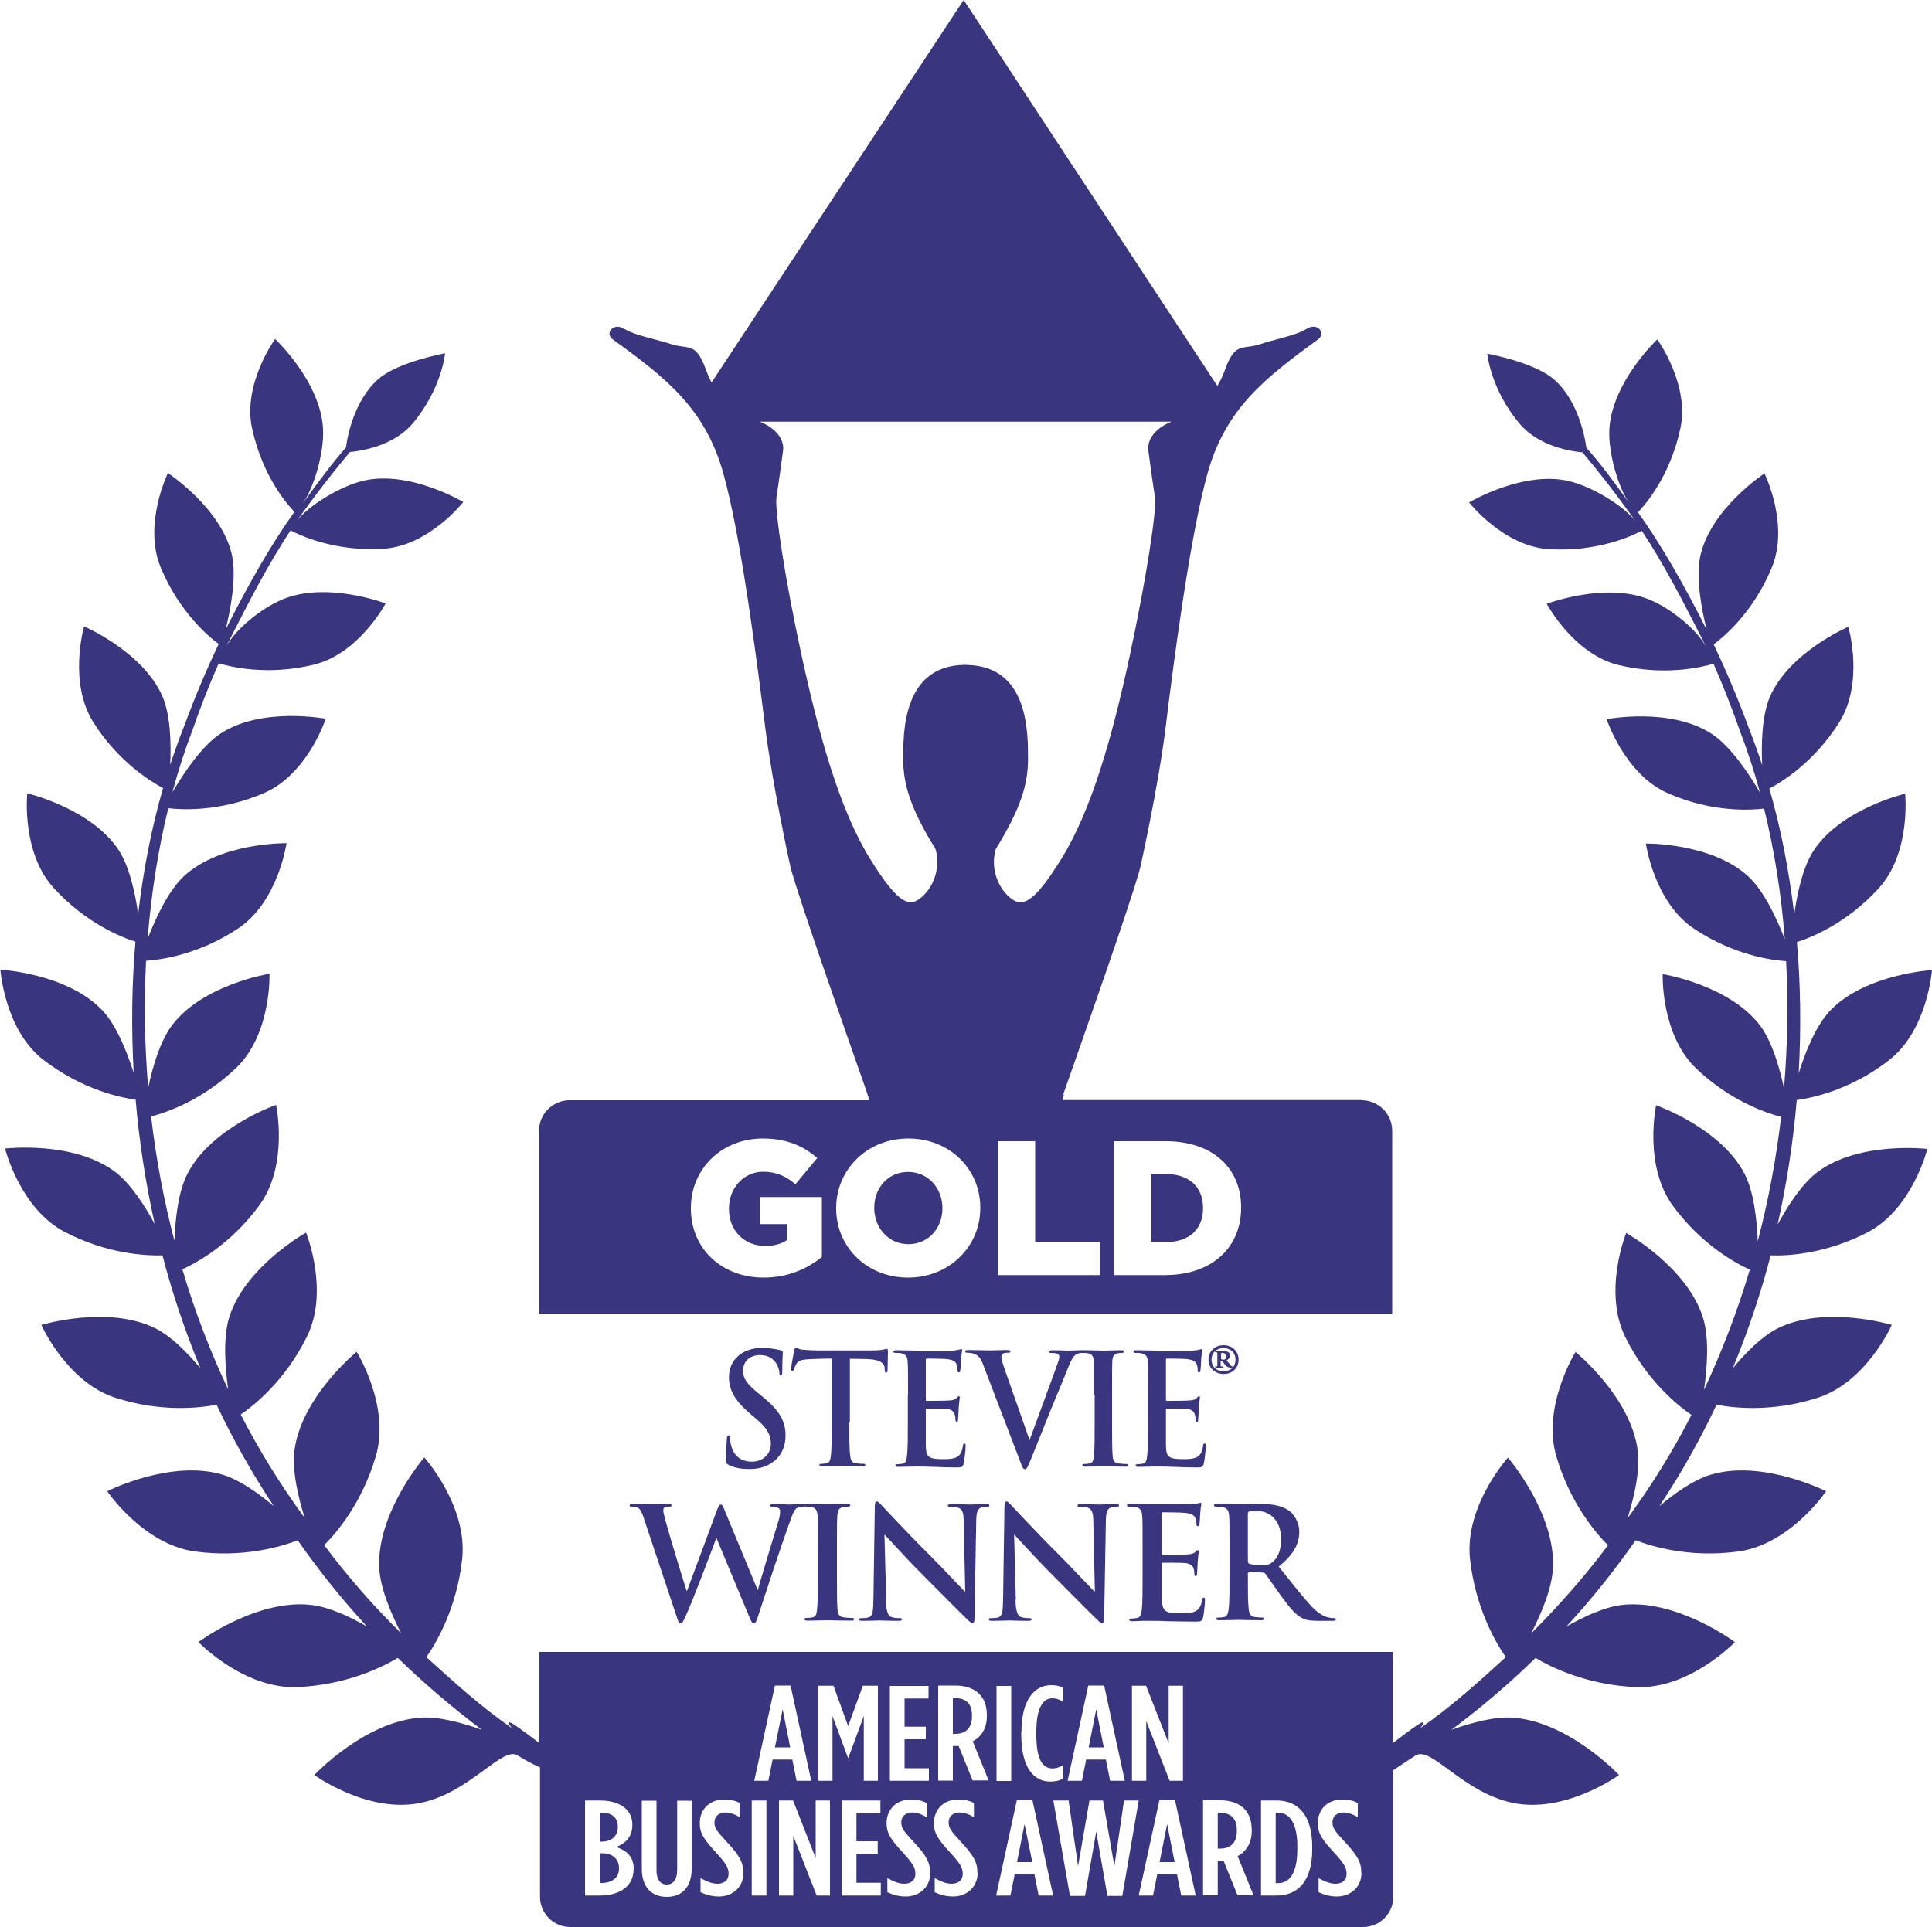 <?xml version="1.0" encoding="UTF-8"?> <svg xmlns="http://www.w3.org/2000/svg" id="Layer_1" width="100" height="99.77" viewBox="0 0 100 99.77"><defs><style>.cls-1{fill:#39367f;}</style></defs><path class="cls-1" d="m47,60.67c-1.05,0-1.75.85-1.75,1.85v.02c0,1,.72,1.87,1.77,1.87s1.76-.85,1.76-1.85v-.02c0-1-.72-1.87-1.78-1.87Z"></path><path class="cls-1" d="m60.36,60.78h-.78v3.52h.78c1.15,0,1.91-.63,1.91-1.75v-.02c0-1.11-.76-1.75-1.91-1.75Z"></path><path class="cls-1" d="m70.5,56.95h-15.51l.08-.28h-.04s.01-.04.02-.06c1.09-3.11,3.51-9.96,3.97-11.7,0,0,.94-4.2,1.32-7.31s1.25-9.87,2.18-13.16c.94-3.29,2.95-4.87,5.69-6.86.46-.33-.03-.91-.57-.56-.07.04-.14.08-.22.12-.57.27-1.46.43-2.23.69-.88.29-1.27-.17-1.81,1.38-.1.28-.23.53-.37.77L49.88,0l-13.05,19.8c-.1-.19-.19-.39-.27-.6-.54-1.55-.93-1.09-1.81-1.38-.76-.25-1.63-.41-2.2-.67-.09-.04-.17-.09-.25-.13-.54-.34-1.03.23-.57.56,2.74,1.98,4.75,3.56,5.69,6.86.94,3.29,1.79,10.05,2.18,13.16s1.32,7.31,1.32,7.31c.47,1.74,2.88,8.59,3.97,11.7.04.12.07.23.1.35h-15.51c-.87,0-1.58.71-1.58,1.58v9.46h44.16v-9.46c0-.87-.71-1.58-1.58-1.58Zm-27.96,8.12c-.73.6-1.75,1.07-3.01,1.07-2.16,0-3.77-1.48-3.77-3.58v-.02c0-2.02,1.58-3.6,3.73-3.6,1.22,0,2.08.38,2.81,1.01l-1.13,1.36c-.49-.42-.99-.65-1.67-.65-1,0-1.77.84-1.77,1.9v.02c0,1.12.78,1.92,1.88,1.92.46,0,.82-.1,1.11-.29v-.84h-1.37v-1.4h3.19v3.12Zm8.2-2.53c0,1.99-1.6,3.6-3.74,3.6s-3.72-1.59-3.72-3.58v-.02c0-1.99,1.6-3.6,3.74-3.6s3.72,1.59,3.72,3.58v.02Zm-.4-28.1c-.12,0-.23-.02-.36-.02-3.28,0-3.23,3.56-3.23,4.88s.39,2.58,1.67,4.65c.05.17.08.35.09.52.05.79-.3,1.53-.78,1.95-.59.52-1.13.57-2.69-1.95-1.57-2.53-2.64-6.38-3.53-10.45s-1.42-7.64-1.32-8.27c.1-.63.24-1.67.34-2.41.09-.66-.47-1.22-1.2-1.51h21.31c-.73.28-1.29.85-1.2,1.51.1.75.24,1.78.34,2.41.1.63-.44,4.19-1.32,8.27-.88,4.08-1.96,7.93-3.53,10.45-1.15,1.86-1.75,2.32-2.22,2.23-.17-.03-.32-.14-.48-.27-.48-.43-.83-1.16-.78-1.95.01-.17.04-.34.09-.52,1.27-2.07,1.67-3.33,1.67-4.65s.04-4.61-2.87-4.87Zm6.59,31.57h-5.27v-6.93h1.92v5.24h3.35v1.68Zm7.31-3.48c0,2-1.45,3.48-3.95,3.48h-2.63v-6.93h2.67c2.47,0,3.91,1.42,3.91,3.42v.02Z"></path><polygon class="cls-1" points="40.11 90.46 40.9 90.46 40.51 88.49 40.11 90.46"></polygon><path class="cls-1" d="m49.43,87.91h-.11v1.85h.13c.51,0,.86-.28.86-.91v-.04c0-.67-.37-.9-.88-.9Z"></path><polygon class="cls-1" points="56.35 90.46 57.13 90.46 56.74 88.49 56.35 90.46"></polygon><path class="cls-1" d="m63.14,93.85h-.11v1.85h.13c.51,0,.86-.28.86-.91v-.04c0-.67-.37-.9-.88-.9Z"></path><path class="cls-1" d="m31.98,94.57h0c0-.49-.33-.73-.83-.73h-.11v1.5h.08c.53,0,.86-.27.86-.77Z"></path><path class="cls-1" d="m66.14,93.84h-.11v3.65h.12c.56,0,1-.47,1-1.75v-.15c0-1.28-.45-1.75-1-1.75Z"></path><path class="cls-1" d="m31.14,95.94h-.09v1.54h.08c.55,0,.91-.27.91-.74v-.03c0-.49-.35-.77-.9-.77Z"></path><polygon class="cls-1" points="52.64 96.4 53.43 96.4 53.03 94.43 52.64 96.4"></polygon><polygon class="cls-1" points="60.02 96.4 60.8 96.4 60.41 94.43 60.02 96.4"></polygon><path class="cls-1" d="m96.68,63.79c2.31-1.21,3.08-4.31,3.08-4.31,0,0-3.53-.42-5.69,1.2-.8.6-1.54,1.75-2.06,2.71.48-2.15.81-4.31.99-6.44.73-.1,2.74-.49,4.76-2.05,2.02-1.56,2.24-4.68,2.24-4.68,0,0-3.48.2-5.29,2.12-.73.78-1.28,2.16-1.61,3.22.13-2.32.1-4.59-.09-6.79.7-.22,2.56-.95,4.23-2.78,1.69-1.85,1.37-4.9,1.37-4.9,0,0-3.33.78-4.74,2.95-.56.85-.85,2.23-1,3.3-.27-2.29-.7-4.49-1.29-6.52.64-.33,2.31-1.35,3.61-3.41,1.32-2.07.48-4.96.48-4.96,0,0-3.08,1.32-4.07,3.65-.41.97-.44,2.44-.39,3.51-.23-.69-.47-1.37-.73-2.02-.56-1.52-1.16-2.92-1.78-4.23.46-.34,2.04-1.62,3.01-3.98.92-2.23-.38-4.87-.38-4.87,0,0-2.74,1.79-3.31,4.22-.27,1.15.06,2.86.32,3.88-1.19-2.38-2.39-4.45-3.56-6.09.35-.36,1.64-1.81,2.19-4.31.51-2.3-1.19-4.64-1.19-4.64,0,0-2.34,2.2-2.48,4.64-.07,1.23.47,3.07,1.05,3.87-.85-1.2-1.58-2.17-2.24-2.9-.06-.45-.39-2.43-1.69-3.55-1.04-.89-3.44-1.32-3.44-1.32,0,0,.17,1.84,1.67,3.62,1.01,1.2,2.71,1.44,3.26,1.49.78.93,1.52,1.85,2.77,3.6-.56-.78-2.26-1.84-3.5-2.12-2.37-.54-5.14,1.11-5.14,1.11,0,0,1.78,2.28,4.13,2.42,2.52.16,4.33-.7,4.81-.95,1.11,1.68,2.05,3.47,3.36,6.07-.47-.94-1.85-2.04-2.92-2.49-2.29-.97-5.36.2-5.36.2,0,0,1.38,2.6,3.72,3.17,2.37.57,4.28.12,4.91-.07.47,1.07.92,2.2,1.34,3.41.4,1.03.76,2.13,1.07,3.27-.54-.93-1.51-2.41-2.52-3.06-2.13-1.38-5.42-.75-5.42-.75,0,0,.93,2.86,3.18,3.84,2.3,1.01,4.32.87,4.97.79.52,2.12.89,4.39,1.07,6.76-.4-1.03-1.06-2.48-1.88-3.24-1.9-1.76-5.31-1.71-5.31-1.71,0,0,.42,3.04,2.51,4.42,2.05,1.36,4,1.62,4.75,1.67.11,2.14.08,4.34-.11,6.58-.23-1.07-.62-2.43-1.24-3.25-1.6-2.11-5.04-2.66-5.04-2.66,0,0-.11,3.13,1.74,4.89,1.74,1.66,3.58,2.29,4.39,2.5-.25,2.14-.65,4.3-1.21,6.44-.04-1.11-.2-2.54-.67-3.47-1.23-2.4-4.59-3.57-4.59-3.57,0,0-.67,3.12.88,5.22,1.46,1.98,3.2,2.94,3.97,3.29-.63,2.11-1.42,4.19-2.37,6.22.16-1.14.28-2.66-.05-3.72-.81-2.63-3.98-4.4-3.98-4.4,0,0-1.22,3.02-.04,5.4,1.12,2.26,2.71,3.53,3.42,4.02-.95,1.85-2.05,3.64-3.31,5.35.34-1.08.66-2.45.53-3.49-.35-2.79-3.22-5.12-3.22-5.12,0,0-1.76,2.82-.99,5.42.71,2.4,2.03,3.95,2.67,4.59-1.23,1.64-2.56,3.15-3.98,4.56.53-1.02,1.08-2.33,1.13-3.38.14-2.86-2.33-5.72-2.33-5.72,0,0-2.27,2.52-1.96,5.27.28,2.51,1.31,4.28,1.85,5.06-1.44,1.31-2.84,2.58-4.42,3.67.58-.78-.57.14-1.43.78v-4.72H27.92v4.72c-.85-.63-2.01-1.56-1.43-.78-1.58-1.09-2.97-2.36-4.42-3.67.54-.78,1.57-2.55,1.85-5.06.31-2.75-1.96-5.28-1.96-5.28,0,0-2.47,2.86-2.33,5.72.05,1.05.61,2.36,1.13,3.38-1.42-1.4-2.76-2.92-3.98-4.56.65-.64,1.96-2.19,2.67-4.59.77-2.61-.99-5.42-.99-5.42,0,0-2.87,2.34-3.22,5.12-.13,1.03.19,2.4.53,3.48-1.26-1.71-2.36-3.51-3.31-5.35.71-.49,2.3-1.76,3.42-4.02,1.19-2.38-.04-5.4-.04-5.4,0,0-3.17,1.77-3.98,4.4-.32,1.05-.21,2.58-.05,3.72-.96-2.03-1.75-4.11-2.37-6.22.77-.35,2.51-1.31,3.97-3.29,1.55-2.1.88-5.22.88-5.22,0,0-3.36,1.17-4.59,3.57-.48.93-.63,2.36-.67,3.47-.56-2.14-.96-4.3-1.21-6.44.81-.21,2.65-.84,4.39-2.5,1.85-1.76,1.74-4.89,1.74-4.89,0,0-3.44.55-5.04,2.66-.62.82-1.02,2.18-1.24,3.25-.19-2.24-.22-4.44-.11-6.58.75-.05,2.71-.31,4.76-1.67,2.09-1.39,2.51-4.42,2.51-4.42,0,0-3.41-.05-5.31,1.71-.82.76-1.48,2.21-1.88,3.24.19-2.37.55-4.64,1.07-6.76.65.08,2.66.21,4.97-.79,2.25-.98,3.18-3.84,3.18-3.84,0,0-3.29-.63-5.42.75-1.01.65-1.98,2.14-2.52,3.06.31-1.14.66-2.23,1.06-3.27.42-1.21.87-2.34,1.34-3.41.63.19,2.54.65,4.92.07,2.34-.56,3.72-3.17,3.72-3.17,0,0-3.07-1.17-5.36-.2-1.07.45-2.45,1.55-2.92,2.49,1.31-2.6,2.25-4.39,3.36-6.07.47.25,2.29,1.11,4.81.95,2.35-.15,4.13-2.42,4.13-2.42,0,0-2.76-1.65-5.14-1.11-1.24.28-2.94,1.34-3.5,2.12,1.25-1.75,2-2.67,2.77-3.6.55-.05,2.25-.29,3.26-1.49,1.5-1.79,1.67-3.62,1.67-3.62,0,0-2.4.43-3.44,1.32-1.3,1.12-1.64,3.1-1.69,3.55-.65.74-1.38,1.71-2.24,2.9.58-.81,1.12-2.64,1.05-3.87-.13-2.44-2.48-4.64-2.48-4.64,0,0-1.7,2.33-1.19,4.64.55,2.5,1.84,3.95,2.19,4.31-1.17,1.63-2.36,3.7-3.56,6.09.25-1.02.58-2.73.32-3.88-.56-2.42-3.31-4.22-3.31-4.22,0,0-1.29,2.65-.38,4.87.97,2.35,2.54,3.64,3.01,3.98-.62,1.3-1.22,2.71-1.78,4.23-.26.65-.5,1.32-.73,2.02.05-1.07.02-2.55-.39-3.51-1-2.34-4.07-3.65-4.07-3.65,0,0-.83,2.89.48,4.96,1.3,2.06,2.98,3.07,3.61,3.41-.59,2.03-1.02,4.22-1.29,6.52-.15-1.06-.44-2.44-1-3.3-1.42-2.17-4.74-2.95-4.74-2.95,0,0-.32,3.05,1.37,4.9,1.67,1.83,3.53,2.56,4.23,2.78-.19,2.19-.22,4.47-.09,6.79-.34-1.06-.88-2.44-1.61-3.22-1.81-1.93-5.29-2.12-5.29-2.12,0,0,.21,3.12,2.24,4.68,2.02,1.55,4.02,1.95,4.76,2.05.18,2.13.51,4.29.99,6.44-.52-.96-1.26-2.11-2.06-2.71-2.16-1.62-5.69-1.2-5.69-1.2,0,0,.77,3.1,3.08,4.31,2.23,1.17,4.26,1.24,5.07,1.22.51,1.97,1.17,3.92,1.96,5.84-.66-.79-1.49-1.64-2.3-2.05-2.45-1.24-5.93-.19-5.93-.19,0,0,1.32,2.98,3.86,3.78,2.35.75,4.33.52,5.21.35.85,1.8,1.84,3.56,2.96,5.25-.8-.67-1.77-1.36-2.63-1.62-2.69-.82-5.99.85-5.99.85,0,0,1.86,2.76,4.55,3.12,2.51.34,4.48-.26,5.31-.58,1.1,1.58,2.3,3.07,3.58,4.46-.9-.52-1.96-1-2.85-1.11-2.85-.34-5.87,1.92-5.87,1.92,0,0,2.35,2.44,5.12,2.33,2.54-.11,4.39-1.03,5.2-1.51,1.38,1.34,2.84,2.58,4.35,3.72-1.01-.36-2.18-.68-3.11-.63-2.92.16-5.56,2.97-5.56,2.97,0,0,2.8,2.04,5.56,1.43,2.55-.56,4.17-2.95,4.97-2.44.39.25.78.45,1.15.62v6.69c0,.87.7,1.57,1.57,1.57h41.03c.87,0,1.57-.7,1.57-1.57v-6.55c.36-.24.73-.49,1.15-.76.8-.51,2.42,1.88,4.97,2.44,2.76.61,5.56-1.43,5.56-1.43,0,0-2.64-2.81-5.56-2.97-.93-.05-2.1.27-3.11.63,1.52-1.14,2.97-2.37,4.35-3.72.8.48,2.65,1.4,5.2,1.51,2.77.12,5.12-2.33,5.12-2.33,0,0-3.03-2.26-5.87-1.92-.89.11-1.95.6-2.85,1.11,1.28-1.39,2.48-2.88,3.58-4.46.84.32,2.8.92,5.31.58,2.69-.36,4.55-3.12,4.55-3.12,0,0-3.31-1.67-5.99-.85-.87.26-1.84.95-2.64,1.62,1.13-1.69,2.11-3.45,2.96-5.25.87.17,2.86.4,5.21-.35,2.54-.8,3.86-3.78,3.86-3.78,0,0-3.47-1.05-5.93.19-.81.41-1.64,1.26-2.3,2.05.79-1.92,1.45-3.87,1.96-5.84.81.03,2.84-.05,5.07-1.22Zm-38.09,23.48h.73l1.17,2.98v-2.98h.74v4.92h-.69l-1.21-3.09v3.09h-.74v-4.92Zm-2.25-.01h.81l1.07,4.93h-.76l-.22-1.1h-1.02l-.22,1.1h-.74l1.07-4.93Zm-3.47,2.4c0-1.7.7-2.42,1.54-2.42.26,0,.4.04.59.12v.72c-.19-.11-.35-.16-.53-.16-.47,0-.83.46-.83,1.73v.17c0,1.33.36,1.73.84,1.73.16,0,.34-.05.53-.15v.68c-.19.11-.39.15-.66.15-.84,0-1.49-.73-1.49-2.42v-.15Zm-1.29-2.38h.76v4.92h-.76v-4.92Zm-5.52,0h2v.65h-1.24v1.46h1.1v.65h-1.1v1.5h1.26v.65h-2.02v-4.92Zm-13.27,9.52c0,.85-.72,1.33-1.75,1.33h-.76v-4.92h.78c.9,0,1.67.39,1.67,1.24v.03c0,.66-.42.98-.84,1.14.51.16.91.48.91,1.12v.05Zm3.01-.05c0,.97-.53,1.45-1.29,1.45s-1.29-.48-1.29-1.45v-3.53h.76v3.6c0,.51.22.74.53.74s.54-.23.54-.74v-3.6h.75v3.53Zm2.68.22c0,.72-.56,1.21-1.27,1.21-.36,0-.66-.09-.95-.22v-.73c.34.19.62.29.88.29.32,0,.57-.17.57-.51h0c0-.3-.1-.5-.59-1.04-.66-.72-.9-1.03-.9-1.59h0c0-.74.54-1.22,1.24-1.22.36,0,.6.06.83.18v.73c-.29-.16-.5-.24-.75-.24-.31,0-.56.19-.56.5h0c0,.29.1.44.59.97.72.77.9,1.1.9,1.66h0Zm1.19,1.16h-.76v-4.92h.76v4.92Zm.11-5.94h-.74l1.07-4.93h.81l1.07,4.93h-.76l-.22-1.1h-1.02l-.22,1.1Zm3.18,5.94h-.69l-1.21-3.09v3.09h-.74v-4.92h.73l1.17,2.98v-2.98h.74v4.92Zm.13-5.94h-.73v-4.92h.78l.76,2.09.76-2.09h.78v4.92h-.73v-3.35l-.8,2.16h-.02l-.8-2.16v3.35Zm2.5,5.94h-2.02v-4.92h2v.65h-1.24v1.46h1.1v.65h-1.1v1.5h1.26v.65Zm2.56-1.16c0,.72-.56,1.21-1.27,1.21-.36,0-.66-.09-.95-.22v-.73c.34.19.62.29.88.29.32,0,.57-.17.57-.51h0c0-.3-.1-.5-.59-1.04-.66-.72-.9-1.03-.9-1.59h0c0-.74.54-1.22,1.24-1.22.36,0,.6.06.83.18v.73c-.29-.16-.5-.24-.75-.24-.31,0-.56.19-.56.5h0c0,.29.1.44.59.97.72.77.9,1.1.9,1.66h0Zm2.45,0c0,.72-.56,1.21-1.27,1.21-.36,0-.66-.09-.95-.22v-.73c.34.19.62.29.88.29.32,0,.57-.17.57-.51h0c0-.3-.1-.5-.59-1.04-.66-.72-.9-1.03-.9-1.59h0c0-.74.54-1.22,1.24-1.22.36,0,.6.06.83.18v.73c-.29-.16-.5-.24-.75-.24-.31,0-.56.19-.56.5h0c0,.29.1.44.59.97.72.77.9,1.1.9,1.66h0Zm-.25-4.78l-.73-1.8s-.07,0-.1,0h-.2v1.79h-.76v-4.92h.88c.96,0,1.64.48,1.64,1.53v.05c0,.65-.3,1.08-.73,1.31l.82,2.02h-.82Zm3.41,5.94l-.22-1.1h-1.02l-.22,1.1h-.74l1.07-4.93h.81l1.07,4.93h-.76Zm3.56.02l-.58-3.33-.58,3.33h-.78l-.86-4.94h.79l.49,3.4.59-3.4h.7l.59,3.4.5-3.4h.76l-.85,4.94h-.79Zm3.82-.02l-.22-1.1h-1.02l-.22,1.1h-.74l1.07-4.93h.81l1.07,4.93h-.76Zm2.92,0l-.73-1.8s-.07,0-.1,0h-.2v1.79h-.76v-4.92h.88c.96,0,1.64.48,1.64,1.53v.05c0,.65-.3,1.08-.73,1.31l.82,2.02h-.82Zm3.86-2.38c0,1.58-.7,2.38-1.84,2.38h-.81v-4.92h.81c1.14,0,1.84.8,1.84,2.38v.15Zm2.55,1.22c0,.72-.56,1.21-1.27,1.21-.36,0-.66-.09-.95-.22v-.73c.34.19.62.29.88.29.32,0,.57-.17.57-.51h0c0-.3-.1-.5-.59-1.04-.66-.72-.9-1.03-.9-1.59h0c0-.74.54-1.22,1.24-1.22.36,0,.6.06.83.18v.73c-.29-.16-.5-.24-.75-.24-.31,0-.56.19-.56.5h0c0,.29.1.44.59.97.72.77.9,1.1.9,1.66h0Z"></path><path class="cls-1" d="m70.51,93.55c.04-.09.09-.16.16-.22.07-.06.14-.11.23-.14.09-.03.18-.05.27-.05s.19.02.27.05c.09.03.16.08.23.14.07.06.12.13.16.22.04.09.06.18.06.29s-.02.21-.06.29c-.04.09-.09.16-.16.22-.07.06-.14.11-.23.14-.09.03-.18.05-.27.05s-.19-.02-.27-.05c-.09-.03-.16-.08-.23-.14-.07-.06-.12-.14-.16-.22-.04-.09-.06-.18-.06-.29s.02-.2.06-.29Zm.17.51c.03.07.07.13.11.18.05.05.1.09.17.12.06.03.13.04.21.04s.14-.01.21-.04c.06-.03.12-.07.17-.12.05-.05.09-.11.11-.18.03-.07.04-.14.04-.22s-.01-.15-.04-.22c-.03-.07-.07-.13-.11-.17-.05-.05-.1-.09-.17-.11-.06-.03-.13-.04-.21-.04s-.14.01-.21.04c-.06.03-.12.07-.17.11-.05.05-.09.11-.11.17-.03.07-.04.14-.04.22s.01.15.04.22Zm.5-.62c.1,0,.17.02.23.05.05.04.08.1.08.18,0,.04,0,.07-.02.09-.01.03-.03.05-.04.06-.02.02-.04.03-.07.04-.02,0-.05.01-.08.02l.21.34h-.16l-.19-.34h-.1v.34h-.15v-.79h.3Zm0,.33s.08,0,.11-.02c.03-.01.04-.04.04-.09,0-.02,0-.04-.02-.05-.01-.01-.02-.02-.04-.03-.02,0-.03-.01-.05-.01-.02,0-.04,0-.06,0h-.13v.21h.14Z"></path><path class="cls-1" d="m37.72,75.84c-.12-.06-.14-.1-.14-.27,0-.44.03-.92.04-1.05,0-.12.03-.21.09-.21.07,0,.07.07.07.14,0,.1.03.27.07.41.16.59.6.81,1.06.81.67,0,.99-.49.99-.91,0-.39-.11-.76-.73-1.28l-.34-.29c-.81-.69-1.1-1.25-1.1-1.9,0-.88.68-1.51,1.71-1.51.28,0,.5.03.68.06.13.02.22.05.3.07.07.02.1.04.1.1,0,.1-.03.34-.03.96,0,.18-.02.24-.08.24-.05,0-.07-.05-.07-.14,0-.07-.04-.32-.19-.53-.11-.15-.33-.39-.81-.39-.55,0-.88.34-.88.82,0,.37.17.65.78,1.15l.21.17c.9.73,1.21,1.28,1.21,2.04,0,.46-.16,1.02-.7,1.39-.37.26-.78.33-1.18.33-.43,0-.76-.06-1.08-.21Z"></path><path class="cls-1" d="m43.96,73.61c0,.74,0,1.37.04,1.71.02.22.07.4.29.43.1.02.27.03.38.03.08,0,.12.02.12.06,0,.06-.06.08-.14.08-.49,0-.96-.02-1.16-.02-.17,0-.64.02-.93.02-.1,0-.15-.02-.15-.08,0-.04.03-.06.12-.06.11,0,.2-.02.27-.03.15-.03.19-.21.21-.44.04-.34.04-.97.04-1.7v-3.28c-.28,0-.74.02-1.1.03-.43.02-.61.06-.72.23-.07.12-.11.22-.13.28-.02.06-.04.1-.08.1-.05,0-.07-.04-.07-.13,0-.13.14-.86.16-.92.02-.1.04-.15.09-.15.06,0,.13.08.32.1.21.02.5.04.74.04h2.93c.24,0,.4-.02.51-.04.11-.02.17-.04.2-.04.05,0,.06.05.06.17,0,.17-.02.72-.02.93,0,.08-.02.13-.07.13-.06,0-.07-.04-.08-.16,0-.02,0-.06,0-.09-.01-.21-.21-.43-.87-.45-.19,0-.5-.02-.93-.02v3.28Z"></path><path class="cls-1" d="m47,72.21c0-1.22,0-1.44-.02-1.69-.01-.27-.07-.4-.32-.46-.06-.02-.19-.02-.29-.02-.08,0-.13-.02-.13-.07s.05-.07.16-.07c.34,0,.68.02,1.07.02.24,0,1.71,0,1.85,0,.14-.02.26-.03.32-.05.04,0,.08-.03.12-.03s.04.03.04.07c0,.06-.04.15-.06.52,0,.08-.02.43-.04.53,0,.04-.02.09-.07.09s-.07-.05-.07-.14c0-.03,0-.16-.04-.26-.05-.14-.13-.24-.5-.29-.13-.02-.9-.03-1.05-.03-.04,0-.05.02-.05.08v2.02c0,.06,0,.09.05.09.16,0,1.01,0,1.18-.02.18-.02.29-.04.36-.12.05-.06.08-.1.12-.1.03,0,.05.02.05.06s-.03.18-.06.58c0,.16-.03.48-.03.54,0,.06,0,.15-.07.15-.05,0-.07-.09-.07-.13,0-.08,0-.13-.03-.23-.04-.16-.14-.28-.41-.31-.14-.02-.87-.02-1.05-.02-.04,0-.04.03-.04.08v.63c0,.27,0,1.01,0,1.24.02.55.13.67.89.67.19,0,.5,0,.7-.1.19-.1.28-.26.33-.59.01-.09.03-.12.08-.12.06,0,.06.06.06.14,0,.18-.06.73-.1.89-.05.21-.12.21-.4.21-.66,0-1.31-.05-2.05-.05-.3,0-.6.02-.93.02-.1,0-.15-.02-.15-.08,0-.04.03-.06.12-.06.11,0,.2-.02.27-.03.15-.03.19-.21.21-.44.04-.34.04-.97.04-1.7v-1.41Z"></path><path class="cls-1" d="m50.9,70.67c-.17-.44-.3-.53-.56-.61-.11-.03-.23-.03-.29-.03-.07,0-.09-.02-.09-.07,0-.06.08-.07.19-.07.39,0,.81.02,1.07.02.19,0,.54-.02.91-.02.09,0,.17.02.17.07s-.04.07-.11.07c-.12,0-.23,0-.29.06-.05.04-.07.1-.07.17,0,.1.07.33.17.62.41,1.15.9,2.57,1.29,3.67.32-.88,1.29-3.49,1.47-4.02.04-.1.07-.22.07-.3,0-.06-.03-.13-.1-.15-.09-.03-.2-.04-.3-.04-.07,0-.13,0-.13-.06,0-.06.07-.08.21-.08.37,0,.68.02.78.02.13,0,.47-.02.7-.02.1,0,.16.02.16.07s-.04.07-.12.07-.23,0-.36.1c-.1.07-.21.21-.41.72-.29.75-.49,1.18-.89,2.17-.47,1.17-.82,2.04-.98,2.44-.19.46-.24.59-.34.59-.1,0-.14-.11-.28-.49l-1.87-4.89Z"></path><path class="cls-1" d="m56.64,72.21c0-1.22,0-1.44-.02-1.69-.01-.27-.09-.41-.25-.45-.08-.02-.18-.03-.27-.03-.07,0-.12-.02-.12-.08,0-.05.06-.06.18-.06.28,0,.75.02.96.02.19,0,.62-.02.9-.02.1,0,.16.02.16.06,0,.06-.04.08-.12.08s-.13,0-.22.02c-.2.04-.26.18-.27.46-.01.26-.01.48-.01,1.69v1.41c0,.78,0,1.41.03,1.75.02.22.07.36.3.39.1.02.27.03.38.03.08,0,.12.02.12.06,0,.06-.06.08-.14.08-.49,0-.95-.02-1.15-.02-.17,0-.64.02-.93.02-.1,0-.15-.02-.15-.08,0-.04.03-.06.12-.06.11,0,.2-.02.27-.03.15-.03.19-.17.21-.4.04-.34.04-.97.04-1.74v-1.41Z"></path><path class="cls-1" d="m59.43,72.21c0-1.22,0-1.44-.02-1.69-.01-.27-.07-.4-.32-.46-.06-.02-.19-.02-.29-.02-.08,0-.13-.02-.13-.07s.05-.07.16-.07c.34,0,.68.02,1.07.02.24,0,1.71,0,1.85,0,.14-.02.26-.03.32-.05.04,0,.08-.03.12-.03s.04.03.04.07c0,.06-.04.15-.06.52,0,.08-.02.43-.04.53,0,.04-.02.09-.07.09s-.07-.05-.07-.14c0-.03,0-.16-.04-.26-.05-.14-.13-.24-.5-.29-.13-.02-.9-.03-1.05-.03-.04,0-.05.02-.05.08v2.02c0,.06,0,.09.05.09.16,0,1.01,0,1.18-.02.18-.02.29-.04.36-.12.05-.06.08-.1.12-.1.03,0,.05.02.05.06s-.03.18-.06.58c0,.16-.03.48-.03.54,0,.06,0,.15-.07.15-.05,0-.07-.09-.07-.13,0-.08,0-.13-.03-.23-.04-.16-.14-.28-.41-.31-.14-.02-.87-.02-1.05-.02-.04,0-.04.03-.04.08v.63c0,.27,0,1.01,0,1.24.02.55.13.67.89.67.19,0,.5,0,.7-.1.19-.1.28-.26.33-.59.01-.09.03-.12.08-.12.06,0,.06.06.06.14,0,.18-.06.73-.1.89-.05.21-.12.21-.4.21-.66,0-1.31-.05-2.05-.05-.3,0-.6.02-.93.02-.1,0-.15-.02-.15-.08,0-.04.03-.06.12-.06.11,0,.2-.02.27-.03.15-.03.19-.21.21-.44.04-.34.04-.97.04-1.7v-1.41Z"></path><path class="cls-1" d="m62.55,70.39c0-.43.33-.75.78-.75s.78.31.78.75-.33.74-.78.74-.78-.32-.78-.74Zm1.4,0c0-.37-.26-.6-.62-.6s-.62.23-.62.6.26.6.63.6.61-.25.61-.6Zm-.94-.12v-.21c0-.05-.03-.06-.1-.06,0,0-.02,0-.02-.03,0-.03.02-.03.04-.03h.03s.09,0,.14,0c.08,0,.11,0,.2,0,.14,0,.37.03.37.23,0,.09-.03.15-.18.26l.15.18c.11.13.13.13.14.13s.03,0,.03.03c0,.03,0,.03-.08.03-.11,0-.2,0-.33-.16l-.12-.16h-.1v.08c0,.15,0,.17.02.18.02,0,.06,0,.09,0,.02,0,.03,0,.03.03s-.02.03-.03.03h-.03s-.09,0-.14,0c-.03,0-.11,0-.13,0h-.04s-.06,0-.06-.03c0-.02,0-.03.03-.03.08,0,.09,0,.09-.05,0-.04,0-.1,0-.22v-.19Zm.19.09s.09.03.12.03c.03,0,.05,0,.08-.02.04-.03.08-.08.08-.14,0-.1-.08-.19-.2-.19,0,0-.06,0-.08.02v.31Z"></path><path class="cls-1" d="m33.34,78.64c-.1-.3-.18-.49-.3-.57-.09-.06-.25-.07-.32-.07-.08,0-.13,0-.13-.07,0-.06.06-.07.18-.07.42,0,.86.02.93.02s.42-.02.89-.02c.11,0,.17.02.17.07,0,.06-.06.07-.14.07-.06,0-.14,0-.2.03-.07.03-.09.09-.09.18,0,.1.08.38.18.74.14.53.88,2.96,1.03,3.41h.02l1.55-4.18c.08-.22.14-.29.2-.29.09,0,.13.12.23.38l1.67,4.03h.02c.14-.54.79-2.65,1.07-3.59.06-.18.08-.35.08-.46,0-.13-.07-.24-.38-.24-.08,0-.14-.02-.14-.07,0-.06.06-.07.18-.07.42,0,.76.02.83.02.06,0,.4-.02.67-.02.09,0,.14.02.14.06,0,.06-.04.08-.11.08-.08,0-.19,0-.28.04-.19.07-.28.39-.45.85-.37,1.01-1.21,3.56-1.6,4.76-.09.28-.13.38-.23.38-.08,0-.13-.1-.25-.39l-1.67-4.01h-.02c-.15.41-1.22,3.25-1.56,3.98-.15.33-.19.42-.29.42-.08,0-.11-.09-.18-.3l-1.7-5.09Z"></path><path class="cls-1" d="m42.34,80.18c0-1.22,0-1.44-.02-1.7-.02-.27-.1-.41-.27-.45-.09-.02-.19-.03-.29-.03-.08,0-.13-.02-.13-.08,0-.05.06-.06.19-.06.3,0,.81.02,1.04.02.2,0,.67-.02.98-.02.1,0,.17.02.17.06,0,.06-.05.08-.13.08s-.14,0-.24.02c-.22.04-.28.18-.3.46-.02.26-.02.48-.02,1.7v1.41c0,.78,0,1.41.03,1.75.02.22.08.36.32.39.11.02.29.03.41.03.09,0,.13.02.13.06,0,.06-.06.08-.15.08-.53,0-1.03-.02-1.25-.02-.18,0-.69.02-1.01.02-.1,0-.16-.02-.16-.08,0-.04.03-.06.13-.06.12,0,.22-.02.29-.03.16-.03.21-.17.23-.4.04-.34.04-.97.04-1.75v-1.41Z"></path><path class="cls-1" d="m45.85,82.82c.02.63.12.83.28.89.14.05.29.06.42.06.09,0,.14.02.14.06,0,.06-.07.08-.18.08-.52,0-.84-.02-.99-.02-.07,0-.45.02-.87.02-.1,0-.18,0-.18-.08,0-.05.05-.06.13-.06.1,0,.25,0,.36-.04.21-.06.24-.3.25-.99l.07-4.74c0-.16.02-.27.1-.27.09,0,.16.1.3.25.1.1,1.31,1.41,2.48,2.57.54.54,1.63,1.7,1.76,1.83h.04l-.08-3.6c0-.49-.08-.64-.27-.72-.12-.05-.31-.05-.42-.05-.1,0-.13-.02-.13-.07,0-.06.09-.07.21-.07.42,0,.8.02.97.02.09,0,.39-.02.79-.02.1,0,.18,0,.18.07,0,.05-.05.07-.14.07-.08,0-.14,0-.24.02-.22.06-.29.23-.3.68l-.09,5.06c0,.18-.03.25-.1.25-.09,0-.18-.09-.27-.18-.5-.48-1.53-1.53-2.36-2.36-.87-.87-1.76-1.87-1.91-2.02h-.02l.09,3.37Z"></path><path class="cls-1" d="m52.56,82.82c.02.63.12.83.28.89.14.05.29.06.42.06.09,0,.14.02.14.06,0,.06-.07.08-.18.08-.52,0-.84-.02-.99-.02-.07,0-.45.02-.87.02-.1,0-.18,0-.18-.08,0-.05.05-.06.13-.06.1,0,.25,0,.36-.04.21-.06.24-.3.25-.99l.07-4.74c0-.16.02-.27.1-.27.09,0,.16.1.3.25.1.1,1.31,1.41,2.48,2.57.54.54,1.63,1.7,1.76,1.83h.04l-.08-3.6c0-.49-.08-.64-.27-.72-.12-.05-.31-.05-.42-.05-.1,0-.13-.02-.13-.07,0-.06.09-.07.21-.07.42,0,.8.02.97.02.09,0,.39-.02.79-.02.1,0,.18,0,.18.07,0,.05-.05.07-.14.07-.08,0-.14,0-.24.02-.22.06-.29.23-.3.68l-.09,5.06c0,.18-.03.25-.1.25-.09,0-.18-.09-.27-.18-.51-.48-1.53-1.53-2.36-2.36-.87-.87-1.76-1.87-1.91-2.02h-.02l.09,3.37Z"></path><path class="cls-1" d="m59.14,80.18c0-1.22,0-1.44-.02-1.7-.02-.27-.08-.4-.34-.46-.06-.02-.2-.02-.31-.02-.09,0-.14-.02-.14-.07s.06-.07.18-.07c.22,0,.45,0,.65,0,.21,0,.39.02.5.02.26,0,1.85,0,2,0,.15-.02.28-.03.34-.05.04,0,.09-.03.13-.03s.05.03.05.07c0,.06-.04.15-.06.52,0,.08-.02.43-.04.53,0,.04-.02.09-.08.09s-.07-.04-.07-.11c0-.06,0-.19-.05-.29-.06-.14-.14-.24-.54-.29-.14-.02-.98-.03-1.14-.03-.04,0-.06.02-.06.08v2.03c0,.06,0,.09.06.09.18,0,1.1,0,1.28-.02.19-.02.31-.04.38-.12.06-.06.09-.1.13-.1.03,0,.06.02.06.06s-.03.18-.06.59c0,.16-.03.48-.03.54,0,.06,0,.15-.07.15-.06,0-.07-.03-.07-.07,0-.08,0-.18-.03-.29-.04-.16-.15-.28-.45-.31-.15-.02-.95-.02-1.14-.02-.04,0-.05.03-.05.08v.63c0,.27,0,1.01,0,1.24.02.55.14.67.96.67.21,0,.54,0,.75-.1.21-.1.3-.26.36-.59.02-.09.03-.12.09-.12.06,0,.06.06.06.14,0,.18-.06.73-.1.89-.06.21-.13.21-.43.21-.6,0-1.04-.02-1.39-.02-.34-.02-.59-.02-.83-.02-.09,0-.26,0-.46,0-.18,0-.39.02-.55.02-.1,0-.16-.02-.16-.08,0-.04.03-.06.13-.06.12,0,.22-.02.29-.03.16-.03.2-.21.23-.44.04-.34.04-.97.04-1.71v-1.41Z"></path><path class="cls-1" d="m63.64,80.18c0-1.22,0-1.44-.02-1.7-.02-.27-.08-.4-.34-.46-.06-.02-.2-.02-.31-.02-.09,0-.14-.02-.14-.07s.06-.07.18-.07c.42,0,.93.02,1.1.02.27,0,.88-.02,1.13-.02.51,0,1.04.05,1.47.34.22.15.54.56.54,1.1,0,.59-.25,1.14-1.06,1.8.71.9,1.27,1.61,1.74,2.11.45.46.78.52.9.54.09.02.16.02.22.02s.1.02.1.06c0,.06-.06.08-.15.08h-.76c-.45,0-.65-.04-.86-.15-.34-.18-.65-.56-1.1-1.18-.32-.44-.69-.99-.79-1.11-.04-.05-.09-.06-.14-.06l-.7-.02s-.06.02-.06.06v.11c0,.75,0,1.38.04,1.71.02.23.07.41.31.44.12.02.3.03.39.03.06,0,.1.02.1.06,0,.06-.06.08-.16.08-.46,0-1.06-.02-1.18-.02-.15,0-.66.02-.98.02-.1,0-.16-.02-.16-.08,0-.04.03-.06.13-.06.12,0,.22-.02.29-.03.16-.03.2-.21.23-.44.04-.34.04-.97.04-1.71v-1.41Zm.95.63c0,.09.02.12.07.14.17.06.41.08.61.08.32,0,.42-.03.57-.14.24-.18.47-.54.47-1.2,0-1.14-.75-1.47-1.23-1.47-.2,0-.34,0-.42.03-.06.02-.07.05-.07.11v2.44Z"></path></svg> 